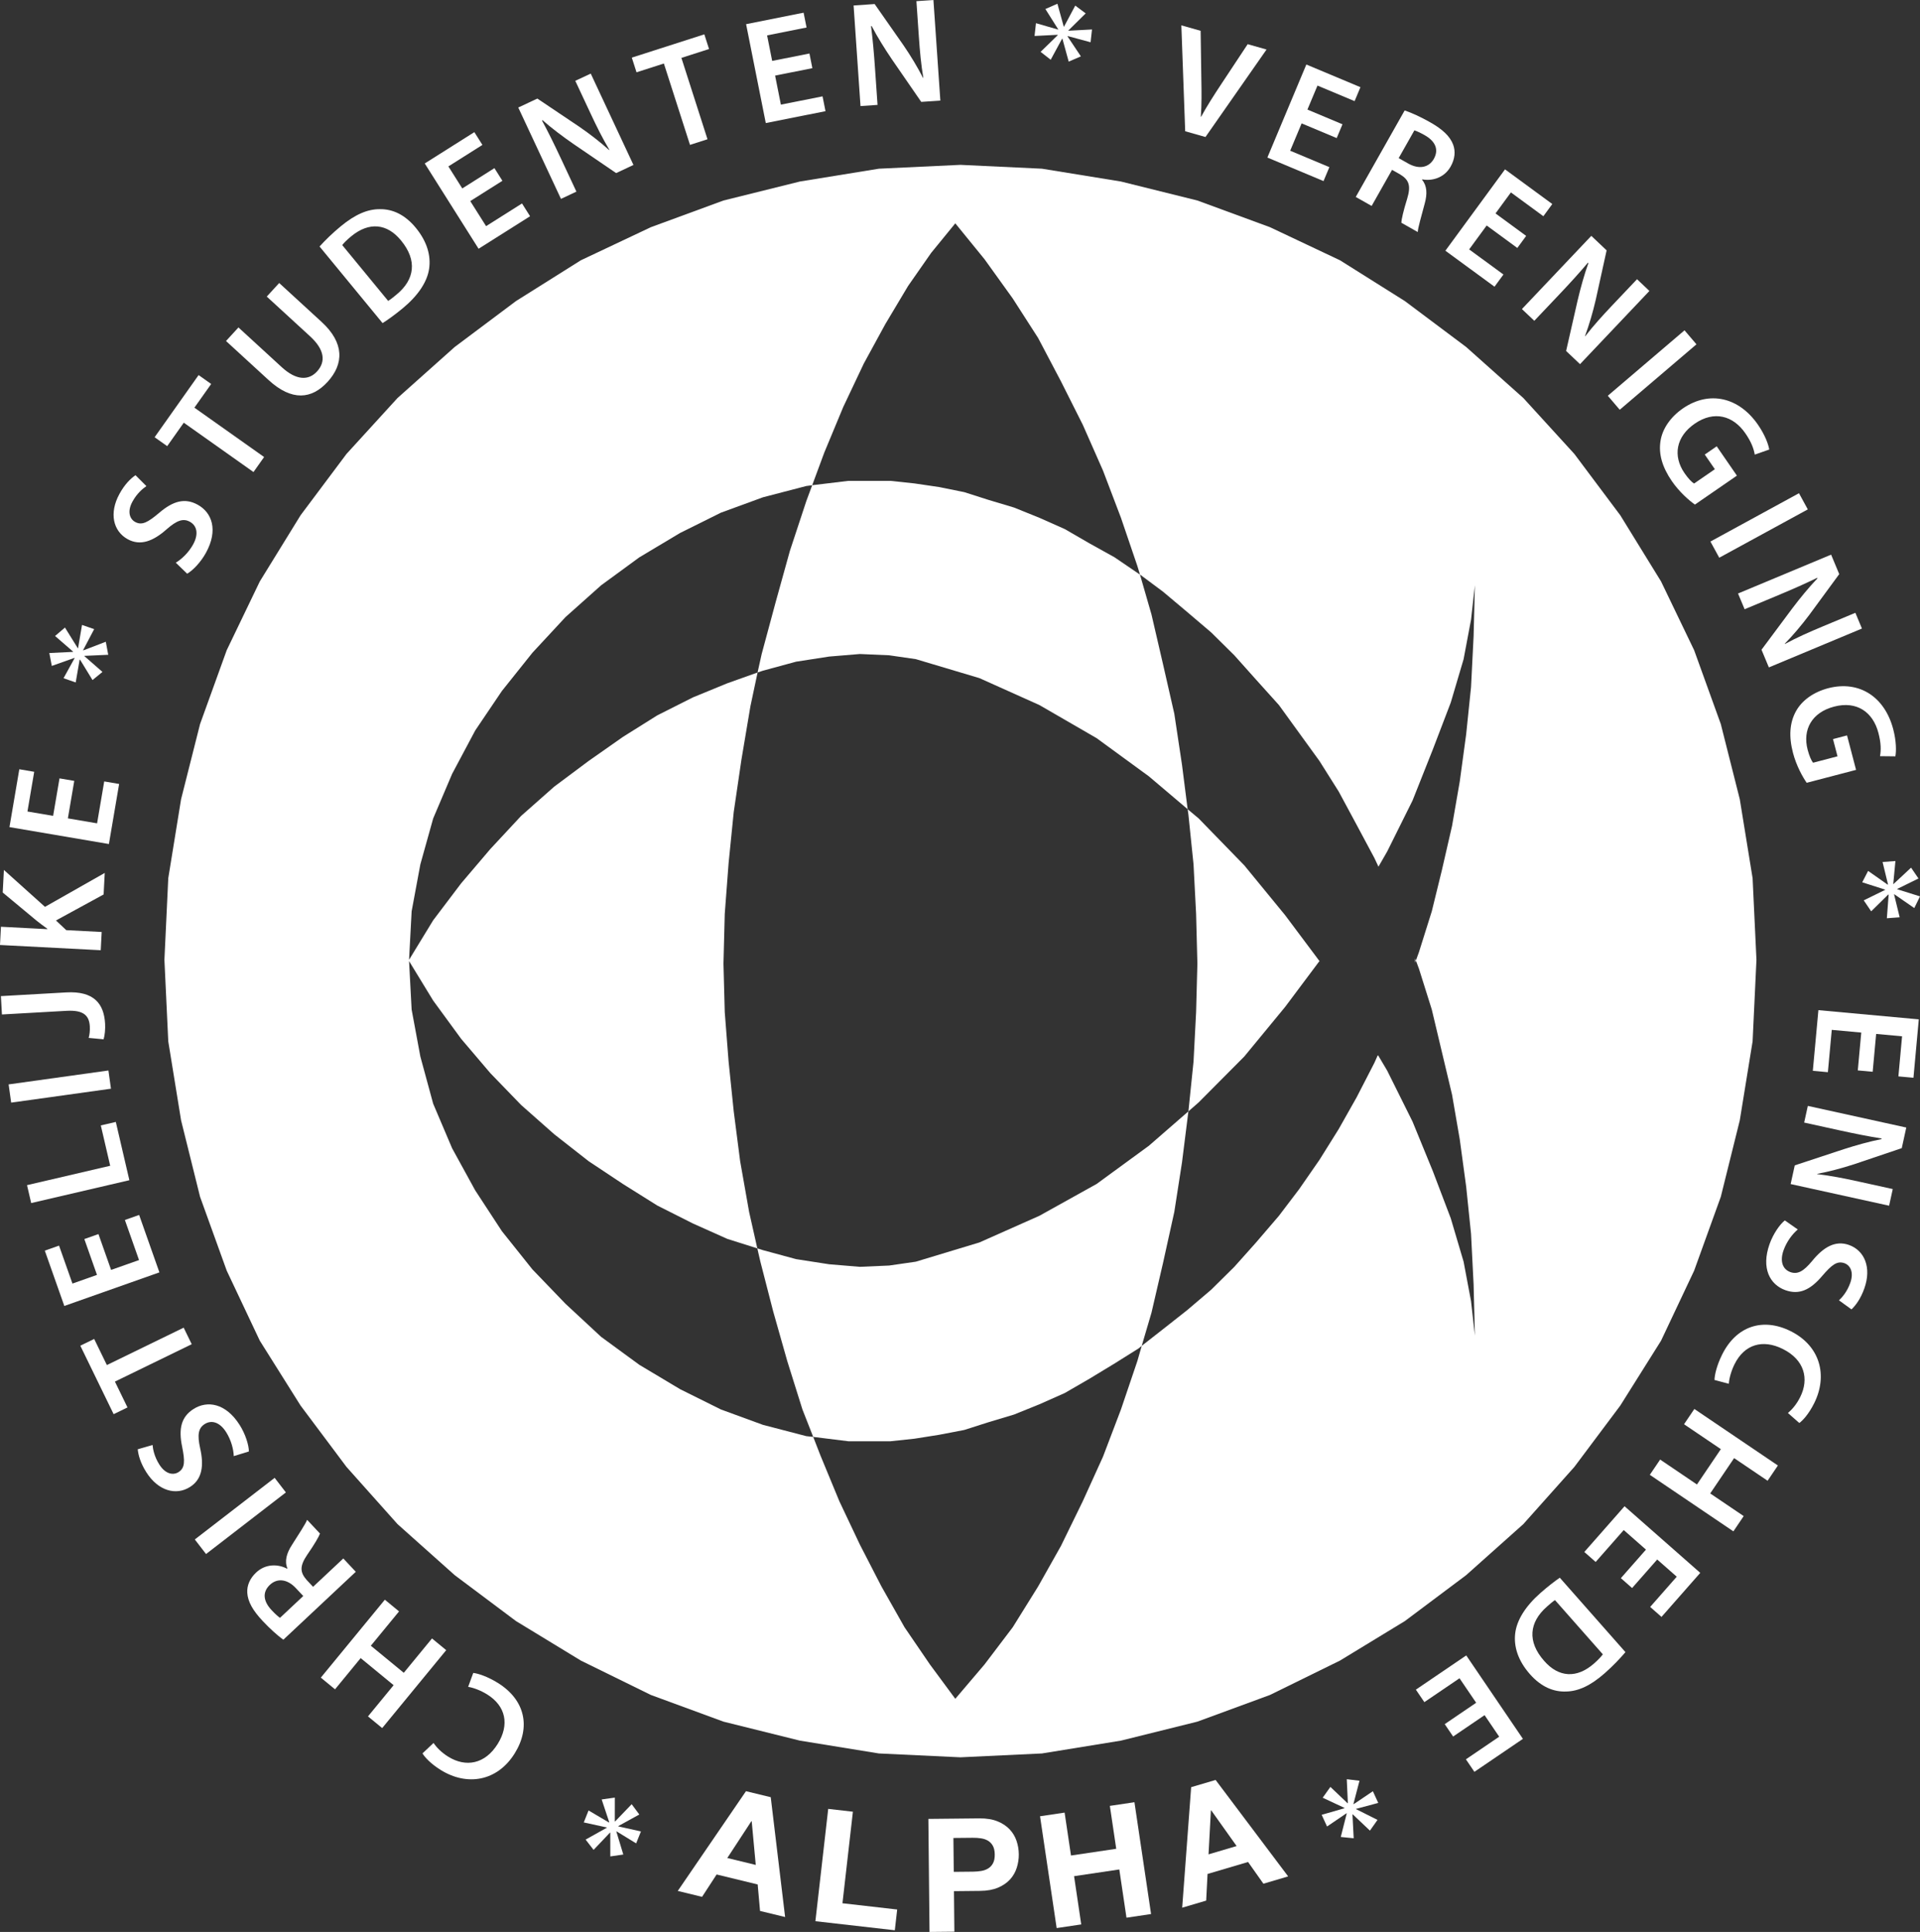 <svg xmlns="http://www.w3.org/2000/svg" xmlns:xlink="http://www.w3.org/1999/xlink" id="Layer_1" width="233.966" height="235.363" x="0" y="0" enable-background="new 0 0 233.966 235.363" version="1.1" viewBox="0 0 233.966 235.363" xml:space="preserve"><rect x="0" y="0" width="233.966" height="235.363" fill="#333333" stroke="none"/><g><defs><rect id="SVGID_1_" width="293.041" height="286.96" x="-30.479" y="-26.396"/></defs><clipPath id="SVGID_2_"><use overflow="visible" xlink:href="#SVGID_1_"/></clipPath><path fill="#FFF" d="M117.035,20.083l-9.938,0.469l-9.625,1.562l-9.312,2.313l-8.844,3.25 l-8.531,4.031l-7.906,4.969l-7.469,5.594l-6.969,6.218l-6.219,6.813l-5.593,7.469l-4.969,8.062l-4.031,8.375l-3.25,9l-2.313,9.156 l-1.562,9.625l-0.469,9.938l0.469,9.938l1.562,9.625l2.313,9.313l3.25,9l4.031,8.531l4.969,7.906l5.593,7.469l6.219,6.969 l6.969,6.219l7.469,5.594l7.906,4.813l8.531,4.188l8.844,3.25l9.312,2.313l9.625,1.563l9.938,0.469l9.937-0.469l9.625-1.563 l9.313-2.313l8.844-3.25l8.531-4.188l7.906-4.813l7.469-5.594l6.969-6.219l6.219-6.969l5.594-7.469l4.969-7.906l4.031-8.531l3.25-9 l2.313-9.313l1.563-9.625l0.469-9.938l-0.469-9.938l-1.563-9.625l-2.313-9.156l-3.25-9l-4.031-8.375l-4.969-8.062l-5.594-7.469 l-6.219-6.813l-6.969-6.218l-7.469-5.594l-7.906-4.969l-8.531-4.031l-8.844-3.25l-9.313-2.313l-9.625-1.562L117.035,20.083z M116.41,27.208l3.562,4.375l3.438,4.781l3.094,4.813l2.781,5.281l2.656,5.281l2.469,5.594l2.188,5.75l2,5.875l0.313,1.031 l2.813,2.094l2.937,2.469l2.938,2.5l2.812,2.781l2.625,2.938l2.813,3.125l2.468,3.406l2.469,3.406l2.344,3.719l2.188,4.062 l2.157,4.032l0.5,1.062l1.062-1.844l3.094-6.218l2.47-6.219l2.187-5.719l1.563-5.281l0.906-4.813l0.469-4.187l-0.156,6.187 l-0.313,6.219l-0.594,5.75l-0.781,5.75l-0.938,5.406l-1.25,5.438l-1.219,4.969l-1.563,4.969l-0.375,1.031l0.375,1l1.563,4.969 l1.219,5.125l1.25,5.25l0.938,5.438l0.781,5.75l0.594,5.75l0.313,6.188l0.156,6.219l-0.469-4.188l-0.906-4.813l-1.563-5.281 l-2.187-5.75l-2.47-6.031l-3.094-6.219l-1.094-1.844h-0.063l-0.405,0.906l-2.157,4.188l-2.188,3.875l-2.344,3.75l-2.469,3.563 l-2.468,3.25l-2.813,3.281l-2.625,2.938l-2.812,2.781l-2.938,2.5l-2.937,2.313l-2.595,2.031l-0.531,1.844l-2,5.906l-2.188,5.75 l-2.469,5.438l-2.656,5.438l-2.781,4.938l-3.094,4.969l-3.438,4.531l-3.562,4.188l-3.094-4.188l-3.094-4.531l-2.812-4.969 l-2.625-5.094l-2.5-5.281l-2.313-5.594l-0.875-2.25l-0.843-0.094l-5.282-1.375l-5.125-1.875l-4.968-2.469l-4.969-2.969 l-4.656-3.406l-4.344-4.031l-4.031-4.188l-3.719-4.656l-3.25-4.969l-2.813-5.125l-2.312-5.438l-1.563-5.749l-1.062-5.719 l-0.313-5.907l2.938,4.813l3.406,4.656l3.563,4.188l3.75,3.875l4.031,3.563l4.187,3.28l4.188,2.782l4.187,2.625l4.344,2.188 l4.188,1.875l3.656,1.156l-1-4.438l-1.094-6.188l-0.781-6.062l-0.625-6.063l-0.469-6.031l-0.156-5.906l0.156-6.063l0.469-6.187 l0.625-6.219l0.937-6.375l1.094-6.5l0.875-4.125l-3.687,1.312l-4.188,1.719l-4.344,2.188l-4.187,2.625l-4.188,2.937l-4.187,3.125 l-4.031,3.563l-3.75,4.031l-3.563,4.187l-3.406,4.5l-2.938,4.813l0.313-5.906l1.062-5.719l1.563-5.594l2.312-5.437l2.813-5.282 l3.25-4.812l3.719-4.656l4.031-4.344l4.344-3.875l4.656-3.406l4.969-2.969l4.968-2.469l5.125-1.875l5.282-1.375l0.718-0.094 l1.469-3.968l2.313-5.563l2.5-5.281l2.625-4.813l2.781-4.656l2.812-4.031L116.41,27.208z M98.972,59.113l-0.718,1.938l-2,6.062 l-1.719,6.188l-1.719,6.375l-0.5,2.25l0.656-0.219l4.032-1.094l4.031-0.625l3.75-0.312l3.562,0.156l3.25,0.469l7.75,2.312 l7.313,3.282l6.969,4.031l6.375,4.656l4.72,4l-0.688-5.406l-0.937-6.219l-1.375-6.031l-1.407-6.063l-1.406-4.875l-0.156-0.093 l-2.938-2l-3.094-1.719l-2.969-1.719l-3.094-1.375l-3.094-1.25l-3.125-0.937l-2.937-0.938l-3.094-0.625l-2.969-0.437l-2.937-0.313 h-5.125L98.972,59.113z M144.723,98.583l0.093,0.656l0.625,6.063l0.313,6.031l0.156,6.063l-0.156,5.906l-0.313,6.031l-0.625,6.063 l1.25-1.094l5.563-5.594l4.969-6.031l4.188-5.594l-4.188-5.594l-4.969-6.062l-5.563-5.719L144.723,98.583z M160.784,117.083 l0.031,0.032v-0.063L160.784,117.083z M144.815,135.396l-4.813,4.187l-6.375,4.657l-6.969,3.875l-7.313,3.25l-7.75,2.344 l-3.25,0.469l-3.562,0.156l-3.75-0.313l-4.031-0.625l-4.032-1.094l-0.687-0.219l0.375,1.625l1.562,6.063l1.719,6.063l1.844,5.875 l1.312,3.344l4.282,0.531h5.125l2.937-0.313l2.969-0.469l3.094-0.594l2.937-0.938l3.125-0.938l3.094-1.25l3.094-1.375l2.969-1.719 l3.094-1.875l2.938-1.844l0.375-0.313l1.188-4.031l1.407-6.063l1.375-6.219l0.937-6.031L144.815,135.396z M172.534,117.021 l-0.094-0.25v0.5L172.534,117.021z" clip-path="url(#SVGID_2_)"/><polygon fill="#FFF" points="71.361 224.112 73.94 222.671 73.955 222.637 71.137 222.021 71.719 220.563 74.215 222.034 74.236 221.983 73.318 219.221 74.921 218.997 74.917 221.901 74.958 221.898 76.974 219.8 77.906 221.056 75.363 222.455 75.342 222.505 78.103 223.118 77.52 224.574 75.122 223.104 75.109 223.138 75.955 225.932 74.371 226.162 74.367 223.273 74.334 223.26 72.333 225.365" clip-path="url(#SVGID_2_)"/><path fill="#FFF" d="M57.669,203.808c0.584,0.063,1.729,0.43,2.999,1.218 c3.313,2.055,4.041,5.379,2.062,8.568c-2.132,3.439-5.82,4.025-9.01,2.046c-1.255-0.776-1.975-1.588-2.237-2.029l1.344-1.269 c0.362,0.525,0.944,1.144,1.795,1.671c2.121,1.316,4.482,0.936,6.036-1.573c1.433-2.309,1.003-4.591-1.304-6.021 c-0.76-0.471-1.66-0.814-2.307-0.915L57.669,203.808z" clip-path="url(#SVGID_2_)"/><polygon fill="#FFF" points="44.841 209.104 47.966 205.301 43.951 202 40.826 205.805 39.095 204.381 46.896 194.887 48.628 196.312 45.19 200.494 49.204 203.792 52.642 199.609 54.374 201.033 46.573 210.526" clip-path="url(#SVGID_2_)"/><path fill="#FFF" d="M34.525,199.764c-0.707-0.514-1.633-1.342-2.517-2.286 c-1.211-1.291-1.808-2.355-1.876-3.44c-0.049-0.879,0.314-1.744,1.086-2.467c1.156-1.085,2.677-1.036,3.767-0.459l0.04-0.037 c-0.371-0.877-0.108-1.848,0.557-2.871c0.843-1.34,1.655-2.552,1.841-3.049l1.57,1.676c-0.142,0.383-0.661,1.294-1.555,2.581 c-0.92,1.363-0.906,2.124-0.06,3.08l0.772,0.825l3.685-3.454l1.52,1.623L34.525,199.764z M36.955,194.438l-0.911-0.971 c-1.035-1.104-2.256-1.234-3.147-0.399c-0.971,0.911-0.801,2.025,0.198,3.089c0.485,0.52,0.837,0.815,1.026,0.938L36.955,194.438z" clip-path="url(#SVGID_2_)"/><rect width="12.285" height="2.242" x="23.173" y="183.613" fill="#FFF" clip-path="url(#SVGID_2_)" transform="matrix(-0.792 0.611 -0.611 -0.792 165.378 313.08)"/><path fill="#FFF" d="M28.486,177.395c-0.027-0.825-0.316-1.959-0.934-2.928 c-0.762-1.2-1.762-1.516-2.609-0.978c-0.783,0.499-0.913,1.316-0.558,2.928c0.482,2.113,0.269,3.783-1.224,4.732 c-1.707,1.087-3.884,0.483-5.323-1.778c-0.714-1.122-0.987-2.095-1.053-2.81l1.807-0.521c0.044,0.512,0.212,1.421,0.83,2.39 c0.762,1.199,1.716,1.306,2.331,0.915c0.8-0.509,0.788-1.344,0.445-3.072c-0.468-2.229-0.108-3.668,1.384-4.618 c1.677-1.066,3.925-0.725,5.618,1.937c0.705,1.107,1.121,2.441,1.13,3.235L28.486,177.395z" clip-path="url(#SVGID_2_)"/><polygon fill="#FFF" points="14.004 168.316 15.536 171.464 13.848 172.285 9.787 163.942 11.476 163.122 13.023 166.301 22.381 161.745 23.363 163.761" clip-path="url(#SVGID_2_)"/><polygon fill="#FFF" points="11.997 150.344 13.539 154.71 16.942 153.509 15.218 148.627 16.955 148.013 19.425 155.01 7.839 159.101 5.46 152.362 7.195 151.749 8.828 156.374 11.818 155.317 10.277 150.951" clip-path="url(#SVGID_2_)"/><polygon fill="#FFF" points="3.8 146.565 3.293 144.383 13.428 142.023 12.285 137.107 14.113 136.682 15.765 143.782" clip-path="url(#SVGID_2_)"/><rect width="12.284" height="2.242" x="1.109" y="131.2" fill="#FFF" clip-path="url(#SVGID_2_)" transform="matrix(-0.99 0.138 -0.138 -0.99 32.725 262.369)"/><path fill="#FFF" d="M0.236,123.591l-0.126-2.237l7.954-0.451c3.385-0.192,4.607,1.382,4.742,3.803 c0.036,0.637-0.028,1.408-0.182,1.909l-1.819-0.17c0.107-0.372,0.17-0.868,0.141-1.396c-0.072-1.274-0.699-2.023-2.828-1.903 L0.236,123.591z" clip-path="url(#SVGID_2_)"/><path fill="#FFF" d="M0,115.126l0.115-2.222l5.646,0.293l0.003-0.054 c-0.459-0.316-0.879-0.648-1.283-0.961l-4.15-3.448l0.144-2.75l5.006,4.496l7.282-4.132l-0.135,2.622l-5.807,3.168l1.253,1.179 l4.317,0.224l-0.116,2.222L0,115.126z" clip-path="url(#SVGID_2_)"/><polygon fill="#FFF" points="9.049 95.133 8.271 99.7 11.831 100.305 12.7 95.199 14.517 95.508 13.271 102.826 1.153 100.764 2.353 93.716 4.168 94.025 3.345 98.862 6.473 99.394 7.251 94.827" clip-path="url(#SVGID_2_)"/><polygon fill="#FFF" points="7.916 76.454 9.476 78.963 9.511 78.976 9.995 76.134 11.475 76.647 10.125 79.208 10.176 79.226 12.893 78.182 13.189 79.77 10.289 79.901 10.293 79.941 12.485 81.859 11.273 82.849 9.759 80.374 9.706 80.355 9.224 83.14 7.742 82.625 9.099 80.164 9.064 80.151 6.313 81.127 6.01 79.556 8.894 79.417 8.906 79.384 6.71 77.482" clip-path="url(#SVGID_2_)"/><path fill="#FFF" d="M21.421,68.55c0.709-0.422,1.563-1.221,2.115-2.229 c0.685-1.247,0.479-2.275-0.4-2.757c-0.816-0.447-1.593-0.167-2.835,0.921c-1.621,1.44-3.188,2.057-4.737,1.207 c-1.776-0.974-2.295-3.172-1.006-5.523c0.639-1.167,1.361-1.874,1.955-2.276l1.328,1.332c-0.427,0.286-1.143,0.871-1.695,1.878 c-0.685,1.247-0.318,2.134,0.322,2.485c0.831,0.455,1.557,0.043,2.905-1.089c1.731-1.486,3.164-1.863,4.715-1.012 c1.743,0.956,2.526,3.091,1.01,5.856c-0.632,1.151-1.6,2.16-2.293,2.549L21.421,68.55z" clip-path="url(#SVGID_2_)"/><polygon fill="#FFF" points="22.395 51.496 20.374 54.352 18.84 53.267 24.201 45.694 25.733 46.78 23.689 49.666 32.184 55.678 30.889 57.508" clip-path="url(#SVGID_2_)"/><path fill="#FFF" d="M29.058,39.892l5.277,4.842c1.774,1.625,3.27,1.638,4.293,0.524 c1.096-1.196,0.93-2.659-0.842-4.285l-5.279-4.842l1.515-1.652l5.171,4.743c2.794,2.563,2.712,5.133,0.716,7.309 c-1.921,2.095-4.335,2.38-7.182-0.232l-5.185-4.755L29.058,39.892z" clip-path="url(#SVGID_2_)"/><path fill="#FFF" d="M38.939,30.029c0.681-0.75,1.569-1.623,2.596-2.469 c1.775-1.46,3.286-2.091,4.762-2.077c1.544-0.018,3.046,0.659,4.367,2.264c1.402,1.704,1.857,3.432,1.628,4.991 c-0.237,1.635-1.385,3.311-3.229,4.83c-1,0.822-1.807,1.392-2.442,1.796L38.939,30.029z M47.298,36.657 c0.273-0.154,0.642-0.456,0.992-0.746c2.265-1.839,2.571-4.193,0.589-6.601c-1.7-2.095-3.908-2.31-6.075-0.526 c-0.549,0.452-0.896,0.808-1.102,1.073L47.298,36.657z" clip-path="url(#SVGID_2_)"/><polygon fill="#FFF" points="61.222 22.026 57.305 24.499 59.234 27.551 63.611 24.787 64.594 26.344 58.319 30.305 51.759 19.914 57.803 16.098 58.786 17.655 54.639 20.274 56.332 22.957 60.249 20.484" clip-path="url(#SVGID_2_)"/><path fill="#FFF" d="M68.358,24.228l-5.204-11.129l2.328-1.089l5.104,3.428 c1.306,0.899,2.568,1.878,3.644,2.844l0.033-0.015c-0.843-1.417-1.55-2.838-2.344-4.539l-1.815-3.88l1.883-0.88l5.205,11.129 l-2.113,0.988l-5.2-3.545c-1.282-0.89-2.642-1.904-3.773-2.904l-0.059,0.048c0.755,1.397,1.475,2.851,2.332,4.684l1.861,3.979 L68.358,24.228z" clip-path="url(#SVGID_2_)"/><polygon fill="#FFF" points="80.898 7.738 77.565 8.808 76.991 7.02 85.828 4.184 86.401 5.972 83.034 7.052 86.214 16.965 84.081 17.65" clip-path="url(#SVGID_2_)"/><polygon fill="#FFF" points="98.992 8.304 94.452 9.209 95.157 12.749 100.233 11.737 100.594 13.543 93.317 14.992 90.917 2.944 97.925 1.547 98.285 3.353 93.476 4.311 94.095 7.421 98.636 6.517" clip-path="url(#SVGID_2_)"/><path fill="#FFF" d="M104.859,12.923L104.017,0.67l2.564-0.178l3.525,5.037 c0.894,1.309,1.719,2.677,2.373,3.965l0.036-0.002c-0.275-1.625-0.421-3.205-0.55-5.077l-0.293-4.273L113.745,0l0.843,12.253 l-2.328,0.161l-3.572-5.179c-0.874-1.292-1.777-2.728-2.472-4.068l-0.072,0.023c0.201,1.575,0.349,3.191,0.487,5.209l0.303,4.381 L104.859,12.923z" clip-path="url(#SVGID_2_)"/><polygon fill="#FFF" points="132.299 1.632 130.196 3.707 130.191 3.743 133.069 3.589 132.895 5.147 130.101 4.393 130.095 4.447 131.713 6.866 130.229 7.508 129.46 4.707 129.423 4.721 128.035 7.28 126.804 6.317 128.883 4.294 128.889 4.239 126.067 4.382 126.241 2.824 128.941 3.604 128.944 3.567 127.389 1.1 128.854 .457 129.624 3.239 129.661 3.244 131.028 .682" clip-path="url(#SVGID_2_)"/><path fill="#FFF" d="M144.424,15.99l-0.468-12.903l2.35,0.666l0.085,5.841 c0.032,1.621,0.048,3.103-0.062,4.625l0.034,0.01c0.715-1.313,1.561-2.627,2.425-3.935l3.252-4.913l2.297,0.652l-7.441,10.659 L144.424,15.99z" clip-path="url(#SVGID_2_)"/><polygon fill="#FFF" points="162.886 16.822 158.614 15.032 157.219 18.362 161.994 20.363 161.281 22.061 154.439 19.193 159.188 7.86 165.78 10.622 165.068 12.321 160.545 10.426 159.319 13.35 163.591 15.141" clip-path="url(#SVGID_2_)"/><path fill="#FFF" d="M171.168,13.455c0.83,0.279,1.962,0.795,3.089,1.432 c1.54,0.871,2.428,1.709,2.816,2.725c0.309,0.824,0.22,1.758-0.301,2.679c-0.782,1.381-2.247,1.787-3.461,1.562l-0.026,0.047 c0.615,0.726,0.654,1.733,0.324,2.907c-0.405,1.531-0.819,2.931-0.848,3.46l-1.999-1.131c0.021-0.407,0.244-1.433,0.713-2.928 c0.474-1.576,0.232-2.298-0.859-2.959l-0.985-0.557l-2.487,4.397l-1.936-1.096L171.168,13.455z M170.439,19.264l1.159,0.655 c1.317,0.745,2.521,0.505,3.123-0.558c0.654-1.159,0.16-2.172-1.109-2.89c-0.619-0.351-1.043-0.527-1.26-0.588L170.439,19.264z" clip-path="url(#SVGID_2_)"/><polygon fill="#FFF" points="184.897 30.209 181.161 27.472 179.028 30.383 183.204 33.444 182.116 34.929 176.131 30.543 183.396 20.633 189.158 24.857 188.07 26.342 184.115 23.443 182.24 26.001 185.975 28.739" clip-path="url(#SVGID_2_)"/><path fill="#FFF" d="M185.457,37.652l8.456-8.918l1.865,1.768l-1.322,6.007 c-0.359,1.544-0.809,3.079-1.313,4.434l0.025,0.025c1.011-1.304,2.075-2.48,3.367-3.843l2.949-3.11l1.509,1.43l-8.456,8.919 l-1.694-1.606l1.397-6.138c0.358-1.519,0.806-3.156,1.32-4.575l-0.063-0.038c-1.025,1.214-2.115,2.417-3.508,3.886l-3.023,3.189 L185.457,37.652z" clip-path="url(#SVGID_2_)"/><rect width="12.284" height="2.242" x="195.114" y="43.901" fill="#FFF" clip-path="url(#SVGID_2_)" transform="matrix(0.761 -0.649 0.649 0.761 18.949 141.434)"/><path fill="#FFF" d="M206.539,61.471c-0.686-0.479-1.885-1.513-2.805-2.848 c-1.179-1.711-1.643-3.317-1.388-4.907c0.234-1.49,1.218-2.921,2.748-3.975c3.223-2.198,6.824-1.338,9.132,2.009 c0.856,1.245,1.274,2.396,1.369,3.016l-1.765,0.619c-0.127-0.731-0.412-1.53-1.146-2.596c-1.491-2.161-3.811-2.798-6.167-1.174 c-2.295,1.582-2.689,3.933-1.242,6.034c0.466,0.675,0.888,1.093,1.158,1.261l2.535-1.747l-1.23-1.786l1.456-1.003l2.461,3.572 L206.539,61.471z" clip-path="url(#SVGID_2_)"/><rect width="12.29" height="2.244" x="208.17" y="62.852" fill="#FFF" clip-path="url(#SVGID_2_)" transform="matrix(0.878 -0.479 0.479 0.878 -4.451 110.504)"/><path fill="#FFF" d="M211.792,72.305l11.342-4.734l0.99,2.373l-3.641,4.958 c-0.953,1.267-1.985,2.488-2.996,3.523l0.015,0.033c1.451-0.783,2.901-1.429,4.635-2.152l3.954-1.65l0.801,1.918l-11.342,4.735 l-0.898-2.154l3.761-5.049c0.943-1.243,2.014-2.56,3.062-3.649l-0.045-0.06c-1.429,0.696-2.913,1.354-4.781,2.134l-4.055,1.692 L211.792,72.305z" clip-path="url(#SVGID_2_)"/><path fill="#FFF" d="M220.159,95.366c-0.48-0.685-1.256-2.065-1.668-3.635 c-0.526-2.011-0.416-3.68,0.364-5.091c0.729-1.322,2.143-2.332,3.942-2.803c3.78-0.971,6.876,1.066,7.906,5 c0.383,1.465,0.383,2.689,0.261,3.306l-1.87-0.02c0.129-0.731,0.134-1.58-0.195-2.833c-0.665-2.54-2.63-3.93-5.4-3.205 c-2.699,0.706-3.87,2.785-3.225,5.255c0.208,0.794,0.462,1.331,0.659,1.581l2.981-0.781l-0.55-2.099l1.711-0.448l1.1,4.199 L220.159,95.366z" clip-path="url(#SVGID_2_)"/><polygon fill="#FFF" points="233.269 110.627 230.838 108.947 230.803 108.949 231.489 111.75 229.927 111.868 230.146 108.981 230.091 108.985 228.017 111.024 227.11 109.687 229.719 108.411 229.698 108.375 226.926 107.488 227.643 106.101 230.019 107.767 230.072 107.763 229.406 105.016 230.971 104.897 230.706 107.695 230.743 107.693 232.878 105.704 233.781 107.023 231.19 108.298 231.194 108.335 233.966 109.204" clip-path="url(#SVGID_2_)"/><polygon fill="#FFF" points="226.386 130.404 226.808 125.795 223.214 125.466 222.74 130.621 220.906 130.453 221.585 123.064 233.819 124.186 233.168 131.301 231.334 131.134 231.781 126.25 228.623 125.961 228.2 130.571" clip-path="url(#SVGID_2_)"/><path fill="#FFF" d="M220.297,134.729l11.997,2.636l-0.55,2.51l-5.826,1.968 c-1.508,0.489-3.053,0.896-4.472,1.163l-0.008,0.035c1.636,0.191,3.192,0.496,5.026,0.899l4.183,0.919l-0.445,2.029l-11.998-2.636 l0.5-2.278l5.976-1.972c1.485-0.477,3.118-0.938,4.6-1.229l-0.002-0.075c-1.567-0.251-3.161-0.563-5.137-0.997l-4.29-0.942 L220.297,134.729z" clip-path="url(#SVGID_2_)"/><path fill="#FFF" d="M219.073,149.782c-0.632,0.528-1.349,1.455-1.734,2.537 c-0.476,1.341-0.109,2.321,0.836,2.658c0.877,0.312,1.6-0.09,2.651-1.36c1.371-1.681,2.818-2.539,4.485-1.947 c1.907,0.678,2.771,2.765,1.873,5.291c-0.445,1.254-1.045,2.066-1.567,2.558l-1.524-1.103c0.376-0.351,0.99-1.041,1.375-2.123 c0.476-1.341-0.026-2.158-0.713-2.403c-0.894-0.317-1.545,0.206-2.695,1.539c-1.471,1.742-2.826,2.343-4.492,1.751 c-1.874-0.666-2.987-2.647-1.933-5.621c0.441-1.237,1.236-2.386,1.858-2.881L219.073,149.782z" clip-path="url(#SVGID_2_)"/><path fill="#FFF" d="M208.925,168.12c0.007-0.588,0.266-1.763,0.931-3.1 c1.737-3.491,4.979-4.524,8.341-2.853c3.621,1.802,4.549,5.419,2.876,8.778c-0.656,1.322-1.397,2.113-1.813,2.416l-1.388-1.219 c0.488-0.409,1.05-1.045,1.496-1.943c1.112-2.234,0.513-4.548-2.131-5.862c-2.431-1.21-4.663-0.57-5.871,1.861 c-0.398,0.8-0.656,1.729-0.696,2.382L208.925,168.12z" clip-path="url(#SVGID_2_)"/><polygon fill="#FFF" points="215.394 180.396 211.314 177.638 208.402 181.942 212.482 184.701 211.226 186.56 201.043 179.674 202.3 177.815 206.786 180.85 209.698 176.545 205.212 173.511 206.469 171.651 216.649 178.537" clip-path="url(#SVGID_2_)"/><polygon fill="#FFF" points="197.515 192.262 200.573 188.786 197.864 186.402 194.444 190.289 193.061 189.073 197.963 183.502 207.188 191.618 202.467 196.983 201.085 195.768 204.323 192.085 201.942 189.99 198.884 193.467" clip-path="url(#SVGID_2_)"/><path fill="#FFF" d="M198.073,201.274c-0.655,0.772-1.512,1.676-2.511,2.557 c-1.723,1.521-3.213,2.204-4.688,2.24c-1.542,0.071-3.067-0.554-4.442-2.112c-1.46-1.654-1.974-3.366-1.798-4.932 c0.18-1.644,1.269-3.358,3.06-4.939c0.972-0.856,1.759-1.454,2.378-1.881L198.073,201.274z M189.488,194.937 c-0.269,0.164-0.624,0.479-0.966,0.779c-2.2,1.917-2.426,4.281-0.361,6.619c1.772,2.037,3.986,2.175,6.093,0.316 c0.533-0.471,0.865-0.838,1.064-1.11L189.488,194.937z" clip-path="url(#SVGID_2_)"/><polygon fill="#FFF" points="176.05 210.046 179.881 207.443 177.852 204.458 173.568 207.367 172.534 205.845 178.672 201.675 185.578 211.84 179.666 215.857 178.631 214.333 182.688 211.577 180.906 208.952 177.074 211.556" clip-path="url(#SVGID_2_)"/><polygon fill="#FFF" points="163.382 223.793 164.108 220.931 164.095 220.897 161.71 222.517 161.055 221.094 163.837 220.293 163.813 220.244 161.179 219.01 162.118 217.694 164.223 219.694 164.247 219.663 164.114 216.756 165.664 216.943 164.931 219.749 164.953 219.8 167.295 218.221 167.95 219.645 165.235 220.371 165.252 220.404 167.859 221.712 166.937 223.02 164.84 221.035 164.808 221.051 164.958 223.95" clip-path="url(#SVGID_2_)"/><path fill="#FFF" d="M93.92,218.948l1.752,14.598l-3.055-0.741l-0.288-3.227l-5.004-1.216 l-1.773,2.725l-2.962-0.72l8.313-12.152L93.92,218.948z M92.094,227.198l-0.494-5.32l-0.037-0.01l-2.937,4.488L92.094,227.198z" clip-path="url(#SVGID_2_)"/><polygon fill="#FFF" points="103.932 220.716 102.66 231.868 109.328 232.63 109.04 235.159 99.362 234.055 100.924 220.371" clip-path="url(#SVGID_2_)"/><path fill="#FFF" d="M119.34,221.528c0.861-0.009,1.596,0.11,2.203,0.355 c0.605,0.244,1.102,0.57,1.485,0.978c0.383,0.407,0.664,0.873,0.843,1.4c0.18,0.524,0.271,1.07,0.277,1.636 c0.006,0.553-0.076,1.097-0.244,1.633c-0.168,0.535-0.439,1.011-0.814,1.427c-0.375,0.414-0.864,0.751-1.465,1.007 c-0.603,0.258-1.334,0.39-2.194,0.398l-3.184,0.032l0.05,4.938l-3.028,0.03l-0.14-13.771L119.34,221.528z M118.576,228.019 c0.347-0.004,0.682-0.032,1.002-0.087c0.321-0.055,0.604-0.158,0.846-0.31c0.243-0.148,0.437-0.359,0.582-0.631 c0.146-0.272,0.217-0.627,0.211-1.063c-0.004-0.438-0.082-0.79-0.232-1.06c-0.15-0.267-0.35-0.475-0.595-0.621 c-0.246-0.145-0.53-0.241-0.852-0.289c-0.321-0.049-0.657-0.07-1.004-0.066l-2.354,0.023l0.043,4.128L118.576,228.019z" clip-path="url(#SVGID_2_)"/><polygon fill="#FFF" points="129.73 220.824 130.508 226.052 136.021 225.232 135.244 220.005 138.24 219.559 140.266 233.182 137.27 233.627 136.396 227.751 130.883 228.57 131.756 234.446 128.761 234.891 126.736 221.27" clip-path="url(#SVGID_2_)"/><path fill="#FFF" d="M148.131,216.847l8.84,11.749l-3.015,0.891l-1.869-2.646l-4.938,1.458 l-0.167,3.246l-2.923,0.864l1.093-14.683L148.131,216.847z M150.691,224.899l-3.098-4.354l-0.036,0.011l-0.289,5.354 L150.691,224.899z" clip-path="url(#SVGID_2_)"/></g></svg>